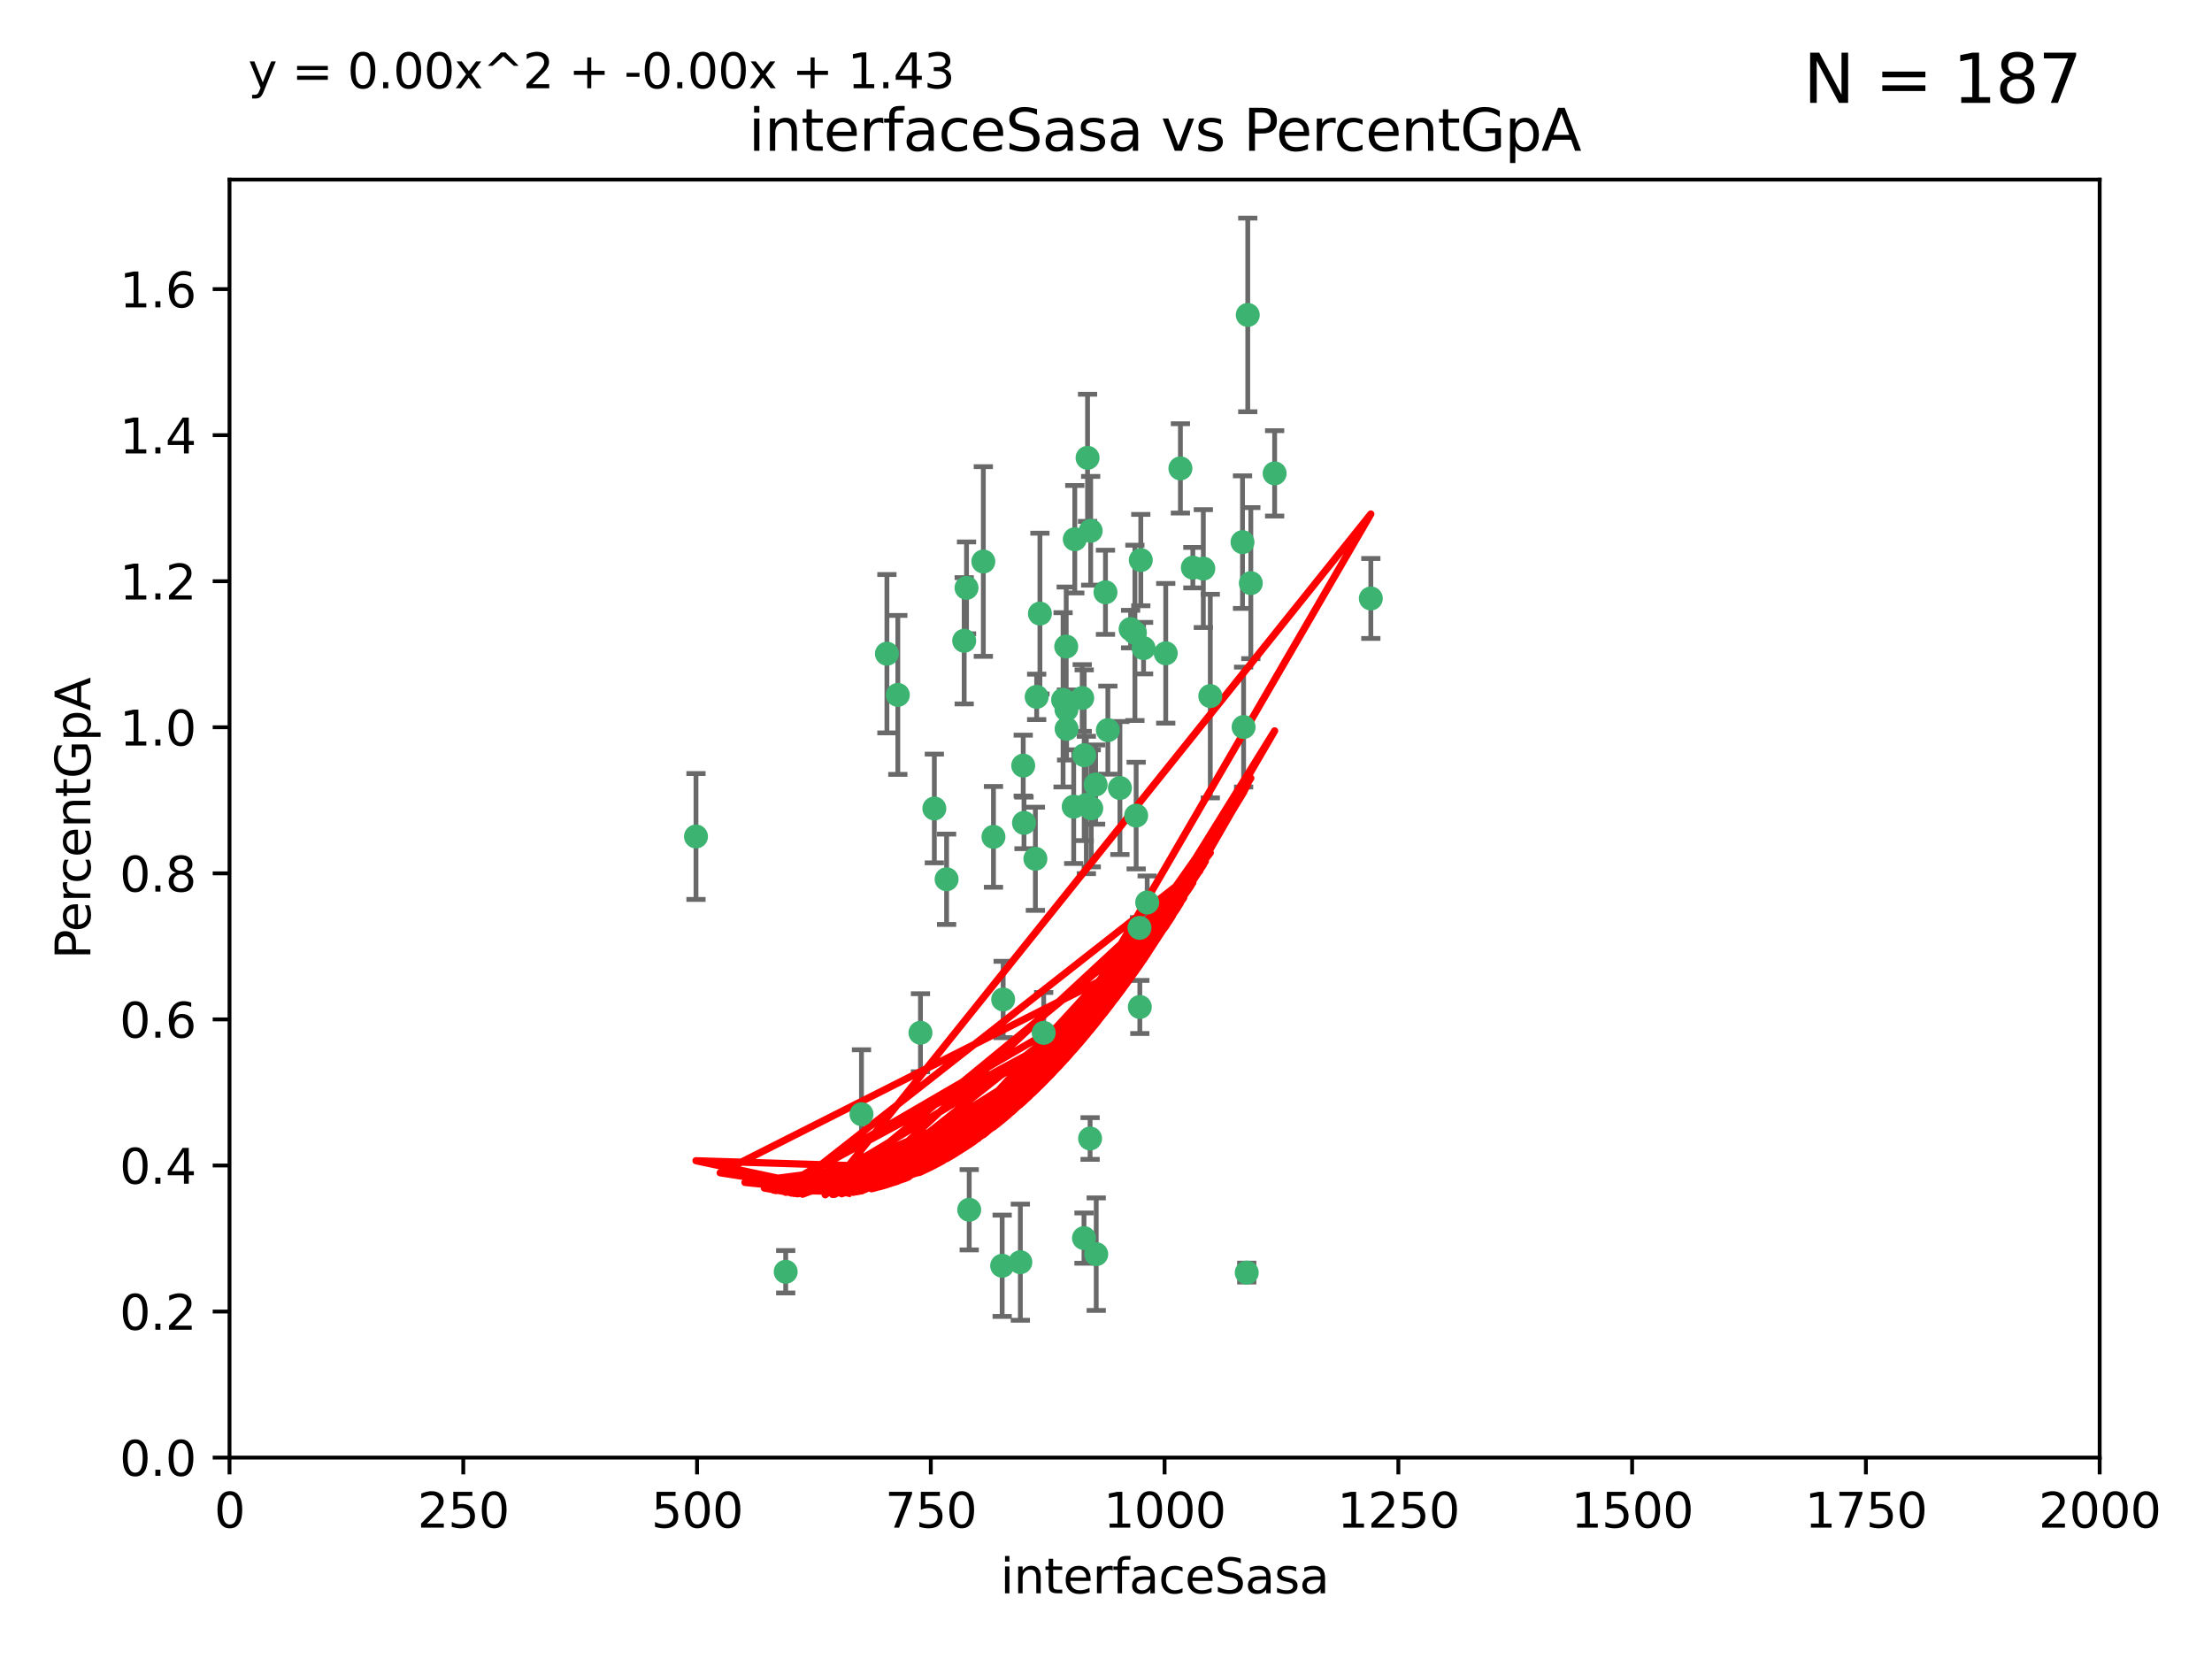 <?xml version="1.0" encoding="utf-8" standalone="no"?>
<!DOCTYPE svg PUBLIC "-//W3C//DTD SVG 1.1//EN"
  "http://www.w3.org/Graphics/SVG/1.1/DTD/svg11.dtd">
<svg xmlns:xlink="http://www.w3.org/1999/xlink" width="460.8pt" height="345.6pt" viewBox="0 0 460.8 345.6" xmlns="http://www.w3.org/2000/svg" version="1.1">
 <defs>
  <style type="text/css">*{stroke-linejoin: round; stroke-linecap: butt}</style>
 </defs>
 <g id="figure_1">
  <g id="patch_1">
   <path d="M 0 345.6 
L 460.8 345.6 
L 460.8 0 
L 0 0 
z
" style="fill: #ffffff"/>
  </g>
  <g id="axes_1">
   <g id="patch_2">
    <path d="M 47.81 303.64 
L 437.4 303.64 
L 437.4 37.411 
L 47.81 37.411 
z
" style="fill: #ffffff"/>
   </g>
   <g id="PathCollection_1">
    <defs>
     <path id="m529d121398" d="M 0 1.118 
C 0.297 1.118 0.581 1 0.791 0.791 
C 1 0.581 1.118 0.297 1.118 0 
C 1.118 -0.297 1 -0.581 0.791 -0.791 
C 0.581 -1 0.297 -1.118 0 -1.118 
C -0.297 -1.118 -0.581 -1 -0.791 -0.791 
C -1 -0.581 -1.118 -0.297 -1.118 0 
C -1.118 0.297 -1 0.581 -0.791 0.791 
C -0.581 1 -0.297 1.118 0 1.118 
z
" style="stroke: #3cb371"/>
    </defs>
    <g clip-path="url(#pfa62ed21c2)">
     <use xlink:href="#m529d121398" x="258.839" y="112.935" style="fill: #3cb371; stroke: #3cb371"/>
     <use xlink:href="#m529d121398" x="235.526" y="131.048" style="fill: #3cb371; stroke: #3cb371"/>
     <use xlink:href="#m529d121398" x="265.53" y="98.611" style="fill: #3cb371; stroke: #3cb371"/>
     <use xlink:href="#m529d121398" x="225.86" y="157.33" style="fill: #3cb371; stroke: #3cb371"/>
     <use xlink:href="#m529d121398" x="259.065" y="151.457" style="fill: #3cb371; stroke: #3cb371"/>
     <use xlink:href="#m529d121398" x="259.932" y="65.606" style="fill: #3cb371; stroke: #3cb371"/>
     <use xlink:href="#m529d121398" x="242.845" y="136.097" style="fill: #3cb371; stroke: #3cb371"/>
     <use xlink:href="#m529d121398" x="216.635" y="127.82" style="fill: #3cb371; stroke: #3cb371"/>
     <use xlink:href="#m529d121398" x="163.676" y="264.927" style="fill: #3cb371; stroke: #3cb371"/>
     <use xlink:href="#m529d121398" x="250.675" y="118.446" style="fill: #3cb371; stroke: #3cb371"/>
     <use xlink:href="#m529d121398" x="233.3" y="164.157" style="fill: #3cb371; stroke: #3cb371"/>
     <use xlink:href="#m529d121398" x="222.161" y="147.818" style="fill: #3cb371; stroke: #3cb371"/>
     <use xlink:href="#m529d121398" x="221.458" y="145.786" style="fill: #3cb371; stroke: #3cb371"/>
     <use xlink:href="#m529d121398" x="238.226" y="135.021" style="fill: #3cb371; stroke: #3cb371"/>
     <use xlink:href="#m529d121398" x="236.422" y="131.834" style="fill: #3cb371; stroke: #3cb371"/>
     <use xlink:href="#m529d121398" x="226.558" y="95.371" style="fill: #3cb371; stroke: #3cb371"/>
     <use xlink:href="#m529d121398" x="223.671" y="168.041" style="fill: #3cb371; stroke: #3cb371"/>
     <use xlink:href="#m529d121398" x="248.492" y="118.255" style="fill: #3cb371; stroke: #3cb371"/>
     <use xlink:href="#m529d121398" x="223.897" y="112.334" style="fill: #3cb371; stroke: #3cb371"/>
     <use xlink:href="#m529d121398" x="225.446" y="145.408" style="fill: #3cb371; stroke: #3cb371"/>
     <use xlink:href="#m529d121398" x="230.29" y="123.385" style="fill: #3cb371; stroke: #3cb371"/>
     <use xlink:href="#m529d121398" x="200.86" y="133.482" style="fill: #3cb371; stroke: #3cb371"/>
     <use xlink:href="#m529d121398" x="217.42" y="215.161" style="fill: #3cb371; stroke: #3cb371"/>
     <use xlink:href="#m529d121398" x="237.649" y="116.673" style="fill: #3cb371; stroke: #3cb371"/>
     <use xlink:href="#m529d121398" x="259.72" y="265.1" style="fill: #3cb371; stroke: #3cb371"/>
     <use xlink:href="#m529d121398" x="213.316" y="171.42" style="fill: #3cb371; stroke: #3cb371"/>
     <use xlink:href="#m529d121398" x="204.848" y="116.973" style="fill: #3cb371; stroke: #3cb371"/>
     <use xlink:href="#m529d121398" x="245.901" y="97.572" style="fill: #3cb371; stroke: #3cb371"/>
     <use xlink:href="#m529d121398" x="285.569" y="124.669" style="fill: #3cb371; stroke: #3cb371"/>
     <use xlink:href="#m529d121398" x="215.957" y="145.171" style="fill: #3cb371; stroke: #3cb371"/>
     <use xlink:href="#m529d121398" x="194.641" y="168.419" style="fill: #3cb371; stroke: #3cb371"/>
     <use xlink:href="#m529d121398" x="191.75" y="215.139" style="fill: #3cb371; stroke: #3cb371"/>
     <use xlink:href="#m529d121398" x="184.761" y="136.178" style="fill: #3cb371; stroke: #3cb371"/>
     <use xlink:href="#m529d121398" x="228.364" y="261.264" style="fill: #3cb371; stroke: #3cb371"/>
     <use xlink:href="#m529d121398" x="213.156" y="159.488" style="fill: #3cb371; stroke: #3cb371"/>
     <use xlink:href="#m529d121398" x="222.113" y="134.689" style="fill: #3cb371; stroke: #3cb371"/>
     <use xlink:href="#m529d121398" x="215.692" y="178.897" style="fill: #3cb371; stroke: #3cb371"/>
     <use xlink:href="#m529d121398" x="228.237" y="163.438" style="fill: #3cb371; stroke: #3cb371"/>
     <use xlink:href="#m529d121398" x="222.194" y="151.836" style="fill: #3cb371; stroke: #3cb371"/>
     <use xlink:href="#m529d121398" x="225.816" y="257.919" style="fill: #3cb371; stroke: #3cb371"/>
     <use xlink:href="#m529d121398" x="212.558" y="262.94" style="fill: #3cb371; stroke: #3cb371"/>
     <use xlink:href="#m529d121398" x="237.381" y="193.29" style="fill: #3cb371; stroke: #3cb371"/>
     <use xlink:href="#m529d121398" x="197.192" y="183.167" style="fill: #3cb371; stroke: #3cb371"/>
     <use xlink:href="#m529d121398" x="227.088" y="237.168" style="fill: #3cb371; stroke: #3cb371"/>
     <use xlink:href="#m529d121398" x="208.978" y="208.206" style="fill: #3cb371; stroke: #3cb371"/>
     <use xlink:href="#m529d121398" x="227.208" y="110.571" style="fill: #3cb371; stroke: #3cb371"/>
     <use xlink:href="#m529d121398" x="260.569" y="121.476" style="fill: #3cb371; stroke: #3cb371"/>
     <use xlink:href="#m529d121398" x="230.787" y="152.103" style="fill: #3cb371; stroke: #3cb371"/>
     <use xlink:href="#m529d121398" x="236.683" y="169.899" style="fill: #3cb371; stroke: #3cb371"/>
     <use xlink:href="#m529d121398" x="206.956" y="174.332" style="fill: #3cb371; stroke: #3cb371"/>
     <use xlink:href="#m529d121398" x="237.447" y="209.769" style="fill: #3cb371; stroke: #3cb371"/>
     <use xlink:href="#m529d121398" x="227.327" y="168.396" style="fill: #3cb371; stroke: #3cb371"/>
     <use xlink:href="#m529d121398" x="238.978" y="188.002" style="fill: #3cb371; stroke: #3cb371"/>
     <use xlink:href="#m529d121398" x="179.464" y="232.101" style="fill: #3cb371; stroke: #3cb371"/>
     <use xlink:href="#m529d121398" x="226.307" y="167.688" style="fill: #3cb371; stroke: #3cb371"/>
     <use xlink:href="#m529d121398" x="201.345" y="122.465" style="fill: #3cb371; stroke: #3cb371"/>
     <use xlink:href="#m529d121398" x="187.034" y="144.762" style="fill: #3cb371; stroke: #3cb371"/>
     <use xlink:href="#m529d121398" x="252.125" y="145.004" style="fill: #3cb371; stroke: #3cb371"/>
     <use xlink:href="#m529d121398" x="208.769" y="263.681" style="fill: #3cb371; stroke: #3cb371"/>
     <use xlink:href="#m529d121398" x="201.905" y="252.015" style="fill: #3cb371; stroke: #3cb371"/>
     <use xlink:href="#m529d121398" x="144.987" y="174.257" style="fill: #3cb371; stroke: #3cb371"/>
    </g>
   </g>
   <g id="matplotlib.axis_1">
    <g id="xtick_1">
     <g id="line2d_1">
      <defs>
       <path id="ma5b84c3a5f" d="M 0 0 
L 0 3.5 
" style="stroke: #000000; stroke-width: 0.8"/>
      </defs>
      <g>
       <use xlink:href="#ma5b84c3a5f" x="47.81" y="303.64" style="stroke: #000000; stroke-width: 0.8"/>
      </g>
     </g>
     <g id="text_1">
      <!-- 0 -->
      <g transform="translate(44.629 318.238)scale(0.1 -0.1)">
       <defs>
        <path id="DejaVuSans-30" d="M 2034 4250 
Q 1547 4250 1301 3770 
Q 1056 3291 1056 2328 
Q 1056 1369 1301 889 
Q 1547 409 2034 409 
Q 2525 409 2770 889 
Q 3016 1369 3016 2328 
Q 3016 3291 2770 3770 
Q 2525 4250 2034 4250 
z
M 2034 4750 
Q 2819 4750 3233 4129 
Q 3647 3509 3647 2328 
Q 3647 1150 3233 529 
Q 2819 -91 2034 -91 
Q 1250 -91 836 529 
Q 422 1150 422 2328 
Q 422 3509 836 4129 
Q 1250 4750 2034 4750 
z
" transform="scale(0.016)"/>
       </defs>
       <use xlink:href="#DejaVuSans-30"/>
      </g>
     </g>
    </g>
    <g id="xtick_2">
     <g id="line2d_2">
      <g>
       <use xlink:href="#ma5b84c3a5f" x="96.509" y="303.64" style="stroke: #000000; stroke-width: 0.8"/>
      </g>
     </g>
     <g id="text_2">
      <!-- 250 -->
      <g transform="translate(86.965 318.238)scale(0.1 -0.1)">
       <defs>
        <path id="DejaVuSans-32" d="M 1228 531 
L 3431 531 
L 3431 0 
L 469 0 
L 469 531 
Q 828 903 1448 1529 
Q 2069 2156 2228 2338 
Q 2531 2678 2651 2914 
Q 2772 3150 2772 3378 
Q 2772 3750 2511 3984 
Q 2250 4219 1831 4219 
Q 1534 4219 1204 4116 
Q 875 4013 500 3803 
L 500 4441 
Q 881 4594 1212 4672 
Q 1544 4750 1819 4750 
Q 2544 4750 2975 4387 
Q 3406 4025 3406 3419 
Q 3406 3131 3298 2873 
Q 3191 2616 2906 2266 
Q 2828 2175 2409 1742 
Q 1991 1309 1228 531 
z
" transform="scale(0.016)"/>
        <path id="DejaVuSans-35" d="M 691 4666 
L 3169 4666 
L 3169 4134 
L 1269 4134 
L 1269 2991 
Q 1406 3038 1543 3061 
Q 1681 3084 1819 3084 
Q 2600 3084 3056 2656 
Q 3513 2228 3513 1497 
Q 3513 744 3044 326 
Q 2575 -91 1722 -91 
Q 1428 -91 1123 -41 
Q 819 9 494 109 
L 494 744 
Q 775 591 1075 516 
Q 1375 441 1709 441 
Q 2250 441 2565 725 
Q 2881 1009 2881 1497 
Q 2881 1984 2565 2268 
Q 2250 2553 1709 2553 
Q 1456 2553 1204 2497 
Q 953 2441 691 2322 
L 691 4666 
z
" transform="scale(0.016)"/>
       </defs>
       <use xlink:href="#DejaVuSans-32"/>
       <use xlink:href="#DejaVuSans-35" x="63.623"/>
       <use xlink:href="#DejaVuSans-30" x="127.246"/>
      </g>
     </g>
    </g>
    <g id="xtick_3">
     <g id="line2d_3">
      <g>
       <use xlink:href="#ma5b84c3a5f" x="145.208" y="303.64" style="stroke: #000000; stroke-width: 0.8"/>
      </g>
     </g>
     <g id="text_3">
      <!-- 500 -->
      <g transform="translate(135.664 318.238)scale(0.1 -0.1)">
       <use xlink:href="#DejaVuSans-35"/>
       <use xlink:href="#DejaVuSans-30" x="63.623"/>
       <use xlink:href="#DejaVuSans-30" x="127.246"/>
      </g>
     </g>
    </g>
    <g id="xtick_4">
     <g id="line2d_4">
      <g>
       <use xlink:href="#ma5b84c3a5f" x="193.906" y="303.64" style="stroke: #000000; stroke-width: 0.8"/>
      </g>
     </g>
     <g id="text_4">
      <!-- 750 -->
      <g transform="translate(184.363 318.238)scale(0.1 -0.1)">
       <defs>
        <path id="DejaVuSans-37" d="M 525 4666 
L 3525 4666 
L 3525 4397 
L 1831 0 
L 1172 0 
L 2766 4134 
L 525 4134 
L 525 4666 
z
" transform="scale(0.016)"/>
       </defs>
       <use xlink:href="#DejaVuSans-37"/>
       <use xlink:href="#DejaVuSans-35" x="63.623"/>
       <use xlink:href="#DejaVuSans-30" x="127.246"/>
      </g>
     </g>
    </g>
    <g id="xtick_5">
     <g id="line2d_5">
      <g>
       <use xlink:href="#ma5b84c3a5f" x="242.605" y="303.64" style="stroke: #000000; stroke-width: 0.8"/>
      </g>
     </g>
     <g id="text_5">
      <!-- 1000 -->
      <g transform="translate(229.88 318.238)scale(0.1 -0.1)">
       <defs>
        <path id="DejaVuSans-31" d="M 794 531 
L 1825 531 
L 1825 4091 
L 703 3866 
L 703 4441 
L 1819 4666 
L 2450 4666 
L 2450 531 
L 3481 531 
L 3481 0 
L 794 0 
L 794 531 
z
" transform="scale(0.016)"/>
       </defs>
       <use xlink:href="#DejaVuSans-31"/>
       <use xlink:href="#DejaVuSans-30" x="63.623"/>
       <use xlink:href="#DejaVuSans-30" x="127.246"/>
       <use xlink:href="#DejaVuSans-30" x="190.869"/>
      </g>
     </g>
    </g>
    <g id="xtick_6">
     <g id="line2d_6">
      <g>
       <use xlink:href="#ma5b84c3a5f" x="291.304" y="303.64" style="stroke: #000000; stroke-width: 0.8"/>
      </g>
     </g>
     <g id="text_6">
      <!-- 1250 -->
      <g transform="translate(278.579 318.238)scale(0.1 -0.1)">
       <use xlink:href="#DejaVuSans-31"/>
       <use xlink:href="#DejaVuSans-32" x="63.623"/>
       <use xlink:href="#DejaVuSans-35" x="127.246"/>
       <use xlink:href="#DejaVuSans-30" x="190.869"/>
      </g>
     </g>
    </g>
    <g id="xtick_7">
     <g id="line2d_7">
      <g>
       <use xlink:href="#ma5b84c3a5f" x="340.002" y="303.64" style="stroke: #000000; stroke-width: 0.8"/>
      </g>
     </g>
     <g id="text_7">
      <!-- 1500 -->
      <g transform="translate(327.277 318.238)scale(0.1 -0.1)">
       <use xlink:href="#DejaVuSans-31"/>
       <use xlink:href="#DejaVuSans-35" x="63.623"/>
       <use xlink:href="#DejaVuSans-30" x="127.246"/>
       <use xlink:href="#DejaVuSans-30" x="190.869"/>
      </g>
     </g>
    </g>
    <g id="xtick_8">
     <g id="line2d_8">
      <g>
       <use xlink:href="#ma5b84c3a5f" x="388.701" y="303.64" style="stroke: #000000; stroke-width: 0.8"/>
      </g>
     </g>
     <g id="text_8">
      <!-- 1750 -->
      <g transform="translate(375.976 318.238)scale(0.1 -0.1)">
       <use xlink:href="#DejaVuSans-31"/>
       <use xlink:href="#DejaVuSans-37" x="63.623"/>
       <use xlink:href="#DejaVuSans-35" x="127.246"/>
       <use xlink:href="#DejaVuSans-30" x="190.869"/>
      </g>
     </g>
    </g>
    <g id="xtick_9">
     <g id="line2d_9">
      <g>
       <use xlink:href="#ma5b84c3a5f" x="437.4" y="303.64" style="stroke: #000000; stroke-width: 0.8"/>
      </g>
     </g>
     <g id="text_9">
      <!-- 2000 -->
      <g transform="translate(424.675 318.238)scale(0.1 -0.1)">
       <use xlink:href="#DejaVuSans-32"/>
       <use xlink:href="#DejaVuSans-30" x="63.623"/>
       <use xlink:href="#DejaVuSans-30" x="127.246"/>
       <use xlink:href="#DejaVuSans-30" x="190.869"/>
      </g>
     </g>
    </g>
    <g id="text_10">
     <!-- interfaceSasa -->
     <g transform="translate(208.398 331.917)scale(0.1 -0.1)">
      <defs>
       <path id="DejaVuSans-69" d="M 603 3500 
L 1178 3500 
L 1178 0 
L 603 0 
L 603 3500 
z
M 603 4863 
L 1178 4863 
L 1178 4134 
L 603 4134 
L 603 4863 
z
" transform="scale(0.016)"/>
       <path id="DejaVuSans-6e" d="M 3513 2113 
L 3513 0 
L 2938 0 
L 2938 2094 
Q 2938 2591 2744 2837 
Q 2550 3084 2163 3084 
Q 1697 3084 1428 2787 
Q 1159 2491 1159 1978 
L 1159 0 
L 581 0 
L 581 3500 
L 1159 3500 
L 1159 2956 
Q 1366 3272 1645 3428 
Q 1925 3584 2291 3584 
Q 2894 3584 3203 3211 
Q 3513 2838 3513 2113 
z
" transform="scale(0.016)"/>
       <path id="DejaVuSans-74" d="M 1172 4494 
L 1172 3500 
L 2356 3500 
L 2356 3053 
L 1172 3053 
L 1172 1153 
Q 1172 725 1289 603 
Q 1406 481 1766 481 
L 2356 481 
L 2356 0 
L 1766 0 
Q 1100 0 847 248 
Q 594 497 594 1153 
L 594 3053 
L 172 3053 
L 172 3500 
L 594 3500 
L 594 4494 
L 1172 4494 
z
" transform="scale(0.016)"/>
       <path id="DejaVuSans-65" d="M 3597 1894 
L 3597 1613 
L 953 1613 
Q 991 1019 1311 708 
Q 1631 397 2203 397 
Q 2534 397 2845 478 
Q 3156 559 3463 722 
L 3463 178 
Q 3153 47 2828 -22 
Q 2503 -91 2169 -91 
Q 1331 -91 842 396 
Q 353 884 353 1716 
Q 353 2575 817 3079 
Q 1281 3584 2069 3584 
Q 2775 3584 3186 3129 
Q 3597 2675 3597 1894 
z
M 3022 2063 
Q 3016 2534 2758 2815 
Q 2500 3097 2075 3097 
Q 1594 3097 1305 2825 
Q 1016 2553 972 2059 
L 3022 2063 
z
" transform="scale(0.016)"/>
       <path id="DejaVuSans-72" d="M 2631 2963 
Q 2534 3019 2420 3045 
Q 2306 3072 2169 3072 
Q 1681 3072 1420 2755 
Q 1159 2438 1159 1844 
L 1159 0 
L 581 0 
L 581 3500 
L 1159 3500 
L 1159 2956 
Q 1341 3275 1631 3429 
Q 1922 3584 2338 3584 
Q 2397 3584 2469 3576 
Q 2541 3569 2628 3553 
L 2631 2963 
z
" transform="scale(0.016)"/>
       <path id="DejaVuSans-66" d="M 2375 4863 
L 2375 4384 
L 1825 4384 
Q 1516 4384 1395 4259 
Q 1275 4134 1275 3809 
L 1275 3500 
L 2222 3500 
L 2222 3053 
L 1275 3053 
L 1275 0 
L 697 0 
L 697 3053 
L 147 3053 
L 147 3500 
L 697 3500 
L 697 3744 
Q 697 4328 969 4595 
Q 1241 4863 1831 4863 
L 2375 4863 
z
" transform="scale(0.016)"/>
       <path id="DejaVuSans-61" d="M 2194 1759 
Q 1497 1759 1228 1600 
Q 959 1441 959 1056 
Q 959 750 1161 570 
Q 1363 391 1709 391 
Q 2188 391 2477 730 
Q 2766 1069 2766 1631 
L 2766 1759 
L 2194 1759 
z
M 3341 1997 
L 3341 0 
L 2766 0 
L 2766 531 
Q 2569 213 2275 61 
Q 1981 -91 1556 -91 
Q 1019 -91 701 211 
Q 384 513 384 1019 
Q 384 1609 779 1909 
Q 1175 2209 1959 2209 
L 2766 2209 
L 2766 2266 
Q 2766 2663 2505 2880 
Q 2244 3097 1772 3097 
Q 1472 3097 1187 3025 
Q 903 2953 641 2809 
L 641 3341 
Q 956 3463 1253 3523 
Q 1550 3584 1831 3584 
Q 2591 3584 2966 3190 
Q 3341 2797 3341 1997 
z
" transform="scale(0.016)"/>
       <path id="DejaVuSans-63" d="M 3122 3366 
L 3122 2828 
Q 2878 2963 2633 3030 
Q 2388 3097 2138 3097 
Q 1578 3097 1268 2742 
Q 959 2388 959 1747 
Q 959 1106 1268 751 
Q 1578 397 2138 397 
Q 2388 397 2633 464 
Q 2878 531 3122 666 
L 3122 134 
Q 2881 22 2623 -34 
Q 2366 -91 2075 -91 
Q 1284 -91 818 406 
Q 353 903 353 1747 
Q 353 2603 823 3093 
Q 1294 3584 2113 3584 
Q 2378 3584 2631 3529 
Q 2884 3475 3122 3366 
z
" transform="scale(0.016)"/>
       <path id="DejaVuSans-53" d="M 3425 4513 
L 3425 3897 
Q 3066 4069 2747 4153 
Q 2428 4238 2131 4238 
Q 1616 4238 1336 4038 
Q 1056 3838 1056 3469 
Q 1056 3159 1242 3001 
Q 1428 2844 1947 2747 
L 2328 2669 
Q 3034 2534 3370 2195 
Q 3706 1856 3706 1288 
Q 3706 609 3251 259 
Q 2797 -91 1919 -91 
Q 1588 -91 1214 -16 
Q 841 59 441 206 
L 441 856 
Q 825 641 1194 531 
Q 1563 422 1919 422 
Q 2459 422 2753 634 
Q 3047 847 3047 1241 
Q 3047 1584 2836 1778 
Q 2625 1972 2144 2069 
L 1759 2144 
Q 1053 2284 737 2584 
Q 422 2884 422 3419 
Q 422 4038 858 4394 
Q 1294 4750 2059 4750 
Q 2388 4750 2728 4690 
Q 3069 4631 3425 4513 
z
" transform="scale(0.016)"/>
       <path id="DejaVuSans-73" d="M 2834 3397 
L 2834 2853 
Q 2591 2978 2328 3040 
Q 2066 3103 1784 3103 
Q 1356 3103 1142 2972 
Q 928 2841 928 2578 
Q 928 2378 1081 2264 
Q 1234 2150 1697 2047 
L 1894 2003 
Q 2506 1872 2764 1633 
Q 3022 1394 3022 966 
Q 3022 478 2636 193 
Q 2250 -91 1575 -91 
Q 1294 -91 989 -36 
Q 684 19 347 128 
L 347 722 
Q 666 556 975 473 
Q 1284 391 1588 391 
Q 1994 391 2212 530 
Q 2431 669 2431 922 
Q 2431 1156 2273 1281 
Q 2116 1406 1581 1522 
L 1381 1569 
Q 847 1681 609 1914 
Q 372 2147 372 2553 
Q 372 3047 722 3315 
Q 1072 3584 1716 3584 
Q 2034 3584 2315 3537 
Q 2597 3491 2834 3397 
z
" transform="scale(0.016)"/>
      </defs>
      <use xlink:href="#DejaVuSans-69"/>
      <use xlink:href="#DejaVuSans-6e" x="27.783"/>
      <use xlink:href="#DejaVuSans-74" x="91.162"/>
      <use xlink:href="#DejaVuSans-65" x="130.371"/>
      <use xlink:href="#DejaVuSans-72" x="191.895"/>
      <use xlink:href="#DejaVuSans-66" x="233.008"/>
      <use xlink:href="#DejaVuSans-61" x="268.213"/>
      <use xlink:href="#DejaVuSans-63" x="329.492"/>
      <use xlink:href="#DejaVuSans-65" x="384.473"/>
      <use xlink:href="#DejaVuSans-53" x="445.996"/>
      <use xlink:href="#DejaVuSans-61" x="509.473"/>
      <use xlink:href="#DejaVuSans-73" x="570.752"/>
      <use xlink:href="#DejaVuSans-61" x="622.852"/>
     </g>
    </g>
   </g>
   <g id="matplotlib.axis_2">
    <g id="ytick_1">
     <g id="line2d_10">
      <defs>
       <path id="m2aeae06dc8" d="M 0 0 
L -3.5 0 
" style="stroke: #000000; stroke-width: 0.8"/>
      </defs>
      <g>
       <use xlink:href="#m2aeae06dc8" x="47.81" y="303.64" style="stroke: #000000; stroke-width: 0.8"/>
      </g>
     </g>
     <g id="text_11">
      <!-- 0.0 -->
      <g transform="translate(24.907 307.439)scale(0.1 -0.1)">
       <defs>
        <path id="DejaVuSans-2e" d="M 684 794 
L 1344 794 
L 1344 0 
L 684 0 
L 684 794 
z
" transform="scale(0.016)"/>
       </defs>
       <use xlink:href="#DejaVuSans-30"/>
       <use xlink:href="#DejaVuSans-2e" x="63.623"/>
       <use xlink:href="#DejaVuSans-30" x="95.41"/>
      </g>
     </g>
    </g>
    <g id="ytick_2">
     <g id="line2d_11">
      <g>
       <use xlink:href="#m2aeae06dc8" x="47.81" y="273.214" style="stroke: #000000; stroke-width: 0.8"/>
      </g>
     </g>
     <g id="text_12">
      <!-- 0.2 -->
      <g transform="translate(24.907 277.013)scale(0.1 -0.1)">
       <use xlink:href="#DejaVuSans-30"/>
       <use xlink:href="#DejaVuSans-2e" x="63.623"/>
       <use xlink:href="#DejaVuSans-32" x="95.41"/>
      </g>
     </g>
    </g>
    <g id="ytick_3">
     <g id="line2d_12">
      <g>
       <use xlink:href="#m2aeae06dc8" x="47.81" y="242.788" style="stroke: #000000; stroke-width: 0.8"/>
      </g>
     </g>
     <g id="text_13">
      <!-- 0.4 -->
      <g transform="translate(24.907 246.587)scale(0.1 -0.1)">
       <defs>
        <path id="DejaVuSans-34" d="M 2419 4116 
L 825 1625 
L 2419 1625 
L 2419 4116 
z
M 2253 4666 
L 3047 4666 
L 3047 1625 
L 3713 1625 
L 3713 1100 
L 3047 1100 
L 3047 0 
L 2419 0 
L 2419 1100 
L 313 1100 
L 313 1709 
L 2253 4666 
z
" transform="scale(0.016)"/>
       </defs>
       <use xlink:href="#DejaVuSans-30"/>
       <use xlink:href="#DejaVuSans-2e" x="63.623"/>
       <use xlink:href="#DejaVuSans-34" x="95.41"/>
      </g>
     </g>
    </g>
    <g id="ytick_4">
     <g id="line2d_13">
      <g>
       <use xlink:href="#m2aeae06dc8" x="47.81" y="212.362" style="stroke: #000000; stroke-width: 0.8"/>
      </g>
     </g>
     <g id="text_14">
      <!-- 0.6 -->
      <g transform="translate(24.907 216.161)scale(0.1 -0.1)">
       <defs>
        <path id="DejaVuSans-36" d="M 2113 2584 
Q 1688 2584 1439 2293 
Q 1191 2003 1191 1497 
Q 1191 994 1439 701 
Q 1688 409 2113 409 
Q 2538 409 2786 701 
Q 3034 994 3034 1497 
Q 3034 2003 2786 2293 
Q 2538 2584 2113 2584 
z
M 3366 4563 
L 3366 3988 
Q 3128 4100 2886 4159 
Q 2644 4219 2406 4219 
Q 1781 4219 1451 3797 
Q 1122 3375 1075 2522 
Q 1259 2794 1537 2939 
Q 1816 3084 2150 3084 
Q 2853 3084 3261 2657 
Q 3669 2231 3669 1497 
Q 3669 778 3244 343 
Q 2819 -91 2113 -91 
Q 1303 -91 875 529 
Q 447 1150 447 2328 
Q 447 3434 972 4092 
Q 1497 4750 2381 4750 
Q 2619 4750 2861 4703 
Q 3103 4656 3366 4563 
z
" transform="scale(0.016)"/>
       </defs>
       <use xlink:href="#DejaVuSans-30"/>
       <use xlink:href="#DejaVuSans-2e" x="63.623"/>
       <use xlink:href="#DejaVuSans-36" x="95.41"/>
      </g>
     </g>
    </g>
    <g id="ytick_5">
     <g id="line2d_14">
      <g>
       <use xlink:href="#m2aeae06dc8" x="47.81" y="181.935" style="stroke: #000000; stroke-width: 0.8"/>
      </g>
     </g>
     <g id="text_15">
      <!-- 0.8 -->
      <g transform="translate(24.907 185.735)scale(0.1 -0.1)">
       <defs>
        <path id="DejaVuSans-38" d="M 2034 2216 
Q 1584 2216 1326 1975 
Q 1069 1734 1069 1313 
Q 1069 891 1326 650 
Q 1584 409 2034 409 
Q 2484 409 2743 651 
Q 3003 894 3003 1313 
Q 3003 1734 2745 1975 
Q 2488 2216 2034 2216 
z
M 1403 2484 
Q 997 2584 770 2862 
Q 544 3141 544 3541 
Q 544 4100 942 4425 
Q 1341 4750 2034 4750 
Q 2731 4750 3128 4425 
Q 3525 4100 3525 3541 
Q 3525 3141 3298 2862 
Q 3072 2584 2669 2484 
Q 3125 2378 3379 2068 
Q 3634 1759 3634 1313 
Q 3634 634 3220 271 
Q 2806 -91 2034 -91 
Q 1263 -91 848 271 
Q 434 634 434 1313 
Q 434 1759 690 2068 
Q 947 2378 1403 2484 
z
M 1172 3481 
Q 1172 3119 1398 2916 
Q 1625 2713 2034 2713 
Q 2441 2713 2670 2916 
Q 2900 3119 2900 3481 
Q 2900 3844 2670 4047 
Q 2441 4250 2034 4250 
Q 1625 4250 1398 4047 
Q 1172 3844 1172 3481 
z
" transform="scale(0.016)"/>
       </defs>
       <use xlink:href="#DejaVuSans-30"/>
       <use xlink:href="#DejaVuSans-2e" x="63.623"/>
       <use xlink:href="#DejaVuSans-38" x="95.41"/>
      </g>
     </g>
    </g>
    <g id="ytick_6">
     <g id="line2d_15">
      <g>
       <use xlink:href="#m2aeae06dc8" x="47.81" y="151.509" style="stroke: #000000; stroke-width: 0.8"/>
      </g>
     </g>
     <g id="text_16">
      <!-- 1.0 -->
      <g transform="translate(24.907 155.308)scale(0.1 -0.1)">
       <use xlink:href="#DejaVuSans-31"/>
       <use xlink:href="#DejaVuSans-2e" x="63.623"/>
       <use xlink:href="#DejaVuSans-30" x="95.41"/>
      </g>
     </g>
    </g>
    <g id="ytick_7">
     <g id="line2d_16">
      <g>
       <use xlink:href="#m2aeae06dc8" x="47.81" y="121.083" style="stroke: #000000; stroke-width: 0.8"/>
      </g>
     </g>
     <g id="text_17">
      <!-- 1.2 -->
      <g transform="translate(24.907 124.882)scale(0.1 -0.1)">
       <use xlink:href="#DejaVuSans-31"/>
       <use xlink:href="#DejaVuSans-2e" x="63.623"/>
       <use xlink:href="#DejaVuSans-32" x="95.41"/>
      </g>
     </g>
    </g>
    <g id="ytick_8">
     <g id="line2d_17">
      <g>
       <use xlink:href="#m2aeae06dc8" x="47.81" y="90.657" style="stroke: #000000; stroke-width: 0.8"/>
      </g>
     </g>
     <g id="text_18">
      <!-- 1.4 -->
      <g transform="translate(24.907 94.456)scale(0.1 -0.1)">
       <use xlink:href="#DejaVuSans-31"/>
       <use xlink:href="#DejaVuSans-2e" x="63.623"/>
       <use xlink:href="#DejaVuSans-34" x="95.41"/>
      </g>
     </g>
    </g>
    <g id="ytick_9">
     <g id="line2d_18">
      <g>
       <use xlink:href="#m2aeae06dc8" x="47.81" y="60.231" style="stroke: #000000; stroke-width: 0.8"/>
      </g>
     </g>
     <g id="text_19">
      <!-- 1.6 -->
      <g transform="translate(24.907 64.03)scale(0.1 -0.1)">
       <use xlink:href="#DejaVuSans-31"/>
       <use xlink:href="#DejaVuSans-2e" x="63.623"/>
       <use xlink:href="#DejaVuSans-36" x="95.41"/>
      </g>
     </g>
    </g>
    <g id="text_20">
     <!-- PercentGpA -->
     <g transform="translate(18.827 199.802)rotate(-90)scale(0.1 -0.1)">
      <defs>
       <path id="DejaVuSans-50" d="M 1259 4147 
L 1259 2394 
L 2053 2394 
Q 2494 2394 2734 2622 
Q 2975 2850 2975 3272 
Q 2975 3691 2734 3919 
Q 2494 4147 2053 4147 
L 1259 4147 
z
M 628 4666 
L 2053 4666 
Q 2838 4666 3239 4311 
Q 3641 3956 3641 3272 
Q 3641 2581 3239 2228 
Q 2838 1875 2053 1875 
L 1259 1875 
L 1259 0 
L 628 0 
L 628 4666 
z
" transform="scale(0.016)"/>
       <path id="DejaVuSans-47" d="M 3809 666 
L 3809 1919 
L 2778 1919 
L 2778 2438 
L 4434 2438 
L 4434 434 
Q 4069 175 3628 42 
Q 3188 -91 2688 -91 
Q 1594 -91 976 548 
Q 359 1188 359 2328 
Q 359 3472 976 4111 
Q 1594 4750 2688 4750 
Q 3144 4750 3555 4637 
Q 3966 4525 4313 4306 
L 4313 3634 
Q 3963 3931 3569 4081 
Q 3175 4231 2741 4231 
Q 1884 4231 1454 3753 
Q 1025 3275 1025 2328 
Q 1025 1384 1454 906 
Q 1884 428 2741 428 
Q 3075 428 3337 486 
Q 3600 544 3809 666 
z
" transform="scale(0.016)"/>
       <path id="DejaVuSans-70" d="M 1159 525 
L 1159 -1331 
L 581 -1331 
L 581 3500 
L 1159 3500 
L 1159 2969 
Q 1341 3281 1617 3432 
Q 1894 3584 2278 3584 
Q 2916 3584 3314 3078 
Q 3713 2572 3713 1747 
Q 3713 922 3314 415 
Q 2916 -91 2278 -91 
Q 1894 -91 1617 61 
Q 1341 213 1159 525 
z
M 3116 1747 
Q 3116 2381 2855 2742 
Q 2594 3103 2138 3103 
Q 1681 3103 1420 2742 
Q 1159 2381 1159 1747 
Q 1159 1113 1420 752 
Q 1681 391 2138 391 
Q 2594 391 2855 752 
Q 3116 1113 3116 1747 
z
" transform="scale(0.016)"/>
       <path id="DejaVuSans-41" d="M 2188 4044 
L 1331 1722 
L 3047 1722 
L 2188 4044 
z
M 1831 4666 
L 2547 4666 
L 4325 0 
L 3669 0 
L 3244 1197 
L 1141 1197 
L 716 0 
L 50 0 
L 1831 4666 
z
" transform="scale(0.016)"/>
      </defs>
      <use xlink:href="#DejaVuSans-50"/>
      <use xlink:href="#DejaVuSans-65" x="56.678"/>
      <use xlink:href="#DejaVuSans-72" x="118.201"/>
      <use xlink:href="#DejaVuSans-63" x="157.064"/>
      <use xlink:href="#DejaVuSans-65" x="212.045"/>
      <use xlink:href="#DejaVuSans-6e" x="273.568"/>
      <use xlink:href="#DejaVuSans-74" x="336.947"/>
      <use xlink:href="#DejaVuSans-47" x="376.156"/>
      <use xlink:href="#DejaVuSans-70" x="453.646"/>
      <use xlink:href="#DejaVuSans-41" x="517.123"/>
     </g>
    </g>
   </g>
   <g id="LineCollection_1">
    <path d="M 258.839 126.742 
L 258.839 99.128 
" clip-path="url(#pfa62ed21c2)" style="fill: none; stroke: #696969"/>
    <path d="M 235.526 134.958 
L 235.526 127.138 
" clip-path="url(#pfa62ed21c2)" style="fill: none; stroke: #696969"/>
    <path d="M 265.53 107.5 
L 265.53 89.723 
" clip-path="url(#pfa62ed21c2)" style="fill: none; stroke: #696969"/>
    <path d="M 225.86 175.107 
L 225.86 139.552 
" clip-path="url(#pfa62ed21c2)" style="fill: none; stroke: #696969"/>
    <path d="M 259.065 163.945 
L 259.065 138.968 
" clip-path="url(#pfa62ed21c2)" style="fill: none; stroke: #696969"/>
    <path d="M 259.932 85.777 
L 259.932 45.434 
" clip-path="url(#pfa62ed21c2)" style="fill: none; stroke: #696969"/>
    <path d="M 242.845 150.645 
L 242.845 121.55 
" clip-path="url(#pfa62ed21c2)" style="fill: none; stroke: #696969"/>
    <path d="M 216.635 144.568 
L 216.635 111.073 
" clip-path="url(#pfa62ed21c2)" style="fill: none; stroke: #696969"/>
    <path d="M 163.676 269.346 
L 163.676 260.509 
" clip-path="url(#pfa62ed21c2)" style="fill: none; stroke: #696969"/>
    <path d="M 250.675 130.722 
L 250.675 106.17 
" clip-path="url(#pfa62ed21c2)" style="fill: none; stroke: #696969"/>
    <path d="M 233.3 178.007 
L 233.3 150.307 
" clip-path="url(#pfa62ed21c2)" style="fill: none; stroke: #696969"/>
    <path d="M 222.161 151.909 
L 222.161 143.727 
" clip-path="url(#pfa62ed21c2)" style="fill: none; stroke: #696969"/>
    <path d="M 221.458 163.937 
L 221.458 127.634 
" clip-path="url(#pfa62ed21c2)" style="fill: none; stroke: #696969"/>
    <path d="M 238.226 140.382 
L 238.226 129.659 
" clip-path="url(#pfa62ed21c2)" style="fill: none; stroke: #696969"/>
    <path d="M 236.422 150.092 
L 236.422 113.575 
" clip-path="url(#pfa62ed21c2)" style="fill: none; stroke: #696969"/>
    <path d="M 226.558 108.615 
L 226.558 82.127 
" clip-path="url(#pfa62ed21c2)" style="fill: none; stroke: #696969"/>
    <path d="M 223.671 179.882 
L 223.671 156.201 
" clip-path="url(#pfa62ed21c2)" style="fill: none; stroke: #696969"/>
    <path d="M 248.492 122.472 
L 248.492 114.039 
" clip-path="url(#pfa62ed21c2)" style="fill: none; stroke: #696969"/>
    <path d="M 223.897 123.529 
L 223.897 101.139 
" clip-path="url(#pfa62ed21c2)" style="fill: none; stroke: #696969"/>
    <path d="M 225.446 152.361 
L 225.446 138.456 
" clip-path="url(#pfa62ed21c2)" style="fill: none; stroke: #696969"/>
    <path d="M 230.29 132.151 
L 230.29 114.62 
" clip-path="url(#pfa62ed21c2)" style="fill: none; stroke: #696969"/>
    <path d="M 200.86 146.637 
L 200.86 120.327 
" clip-path="url(#pfa62ed21c2)" style="fill: none; stroke: #696969"/>
    <path d="M 217.42 223.572 
L 217.42 206.751 
" clip-path="url(#pfa62ed21c2)" style="fill: none; stroke: #696969"/>
    <path d="M 237.649 126.191 
L 237.649 107.154 
" clip-path="url(#pfa62ed21c2)" style="fill: none; stroke: #696969"/>
    <path d="M 259.72 267.073 
L 259.72 263.128 
" clip-path="url(#pfa62ed21c2)" style="fill: none; stroke: #696969"/>
    <path d="M 213.316 176.791 
L 213.316 166.049 
" clip-path="url(#pfa62ed21c2)" style="fill: none; stroke: #696969"/>
    <path d="M 204.848 136.73 
L 204.848 97.216 
" clip-path="url(#pfa62ed21c2)" style="fill: none; stroke: #696969"/>
    <path d="M 245.901 106.878 
L 245.901 88.267 
" clip-path="url(#pfa62ed21c2)" style="fill: none; stroke: #696969"/>
    <path d="M 285.569 132.997 
L 285.569 116.341 
" clip-path="url(#pfa62ed21c2)" style="fill: none; stroke: #696969"/>
    <path d="M 215.957 149.901 
L 215.957 140.441 
" clip-path="url(#pfa62ed21c2)" style="fill: none; stroke: #696969"/>
    <path d="M 194.641 179.743 
L 194.641 157.094 
" clip-path="url(#pfa62ed21c2)" style="fill: none; stroke: #696969"/>
    <path d="M 191.75 223.268 
L 191.75 207.01 
" clip-path="url(#pfa62ed21c2)" style="fill: none; stroke: #696969"/>
    <path d="M 184.761 152.672 
L 184.761 119.684 
" clip-path="url(#pfa62ed21c2)" style="fill: none; stroke: #696969"/>
    <path d="M 228.364 272.983 
L 228.364 249.544 
" clip-path="url(#pfa62ed21c2)" style="fill: none; stroke: #696969"/>
    <path d="M 213.156 165.831 
L 213.156 153.145 
" clip-path="url(#pfa62ed21c2)" style="fill: none; stroke: #696969"/>
    <path d="M 222.113 147.086 
L 222.113 122.292 
" clip-path="url(#pfa62ed21c2)" style="fill: none; stroke: #696969"/>
    <path d="M 215.692 189.642 
L 215.692 168.152 
" clip-path="url(#pfa62ed21c2)" style="fill: none; stroke: #696969"/>
    <path d="M 228.237 171.687 
L 228.237 155.189 
" clip-path="url(#pfa62ed21c2)" style="fill: none; stroke: #696969"/>
    <path d="M 222.194 158.321 
L 222.194 145.352 
" clip-path="url(#pfa62ed21c2)" style="fill: none; stroke: #696969"/>
    <path d="M 225.816 263.155 
L 225.816 252.684 
" clip-path="url(#pfa62ed21c2)" style="fill: none; stroke: #696969"/>
    <path d="M 212.558 275.039 
L 212.558 250.841 
" clip-path="url(#pfa62ed21c2)" style="fill: none; stroke: #696969"/>
    <path d="M 237.381 195.434 
L 237.381 191.146 
" clip-path="url(#pfa62ed21c2)" style="fill: none; stroke: #696969"/>
    <path d="M 197.192 192.579 
L 197.192 173.755 
" clip-path="url(#pfa62ed21c2)" style="fill: none; stroke: #696969"/>
    <path d="M 227.088 241.512 
L 227.088 232.824 
" clip-path="url(#pfa62ed21c2)" style="fill: none; stroke: #696969"/>
    <path d="M 208.978 216.157 
L 208.978 200.256 
" clip-path="url(#pfa62ed21c2)" style="fill: none; stroke: #696969"/>
    <path d="M 227.208 121.897 
L 227.208 99.245 
" clip-path="url(#pfa62ed21c2)" style="fill: none; stroke: #696969"/>
    <path d="M 260.569 137.206 
L 260.569 105.745 
" clip-path="url(#pfa62ed21c2)" style="fill: none; stroke: #696969"/>
    <path d="M 230.787 161.277 
L 230.787 142.929 
" clip-path="url(#pfa62ed21c2)" style="fill: none; stroke: #696969"/>
    <path d="M 236.683 181.006 
L 236.683 158.792 
" clip-path="url(#pfa62ed21c2)" style="fill: none; stroke: #696969"/>
    <path d="M 206.956 184.828 
L 206.956 163.836 
" clip-path="url(#pfa62ed21c2)" style="fill: none; stroke: #696969"/>
    <path d="M 237.447 215.299 
L 237.447 204.239 
" clip-path="url(#pfa62ed21c2)" style="fill: none; stroke: #696969"/>
    <path d="M 227.327 180.585 
L 227.327 156.208 
" clip-path="url(#pfa62ed21c2)" style="fill: none; stroke: #696969"/>
    <path d="M 238.978 193.517 
L 238.978 182.486 
" clip-path="url(#pfa62ed21c2)" style="fill: none; stroke: #696969"/>
    <path d="M 179.464 245.512 
L 179.464 218.691 
" clip-path="url(#pfa62ed21c2)" style="fill: none; stroke: #696969"/>
    <path d="M 226.307 181.997 
L 226.307 153.38 
" clip-path="url(#pfa62ed21c2)" style="fill: none; stroke: #696969"/>
    <path d="M 201.345 132.034 
L 201.345 112.895 
" clip-path="url(#pfa62ed21c2)" style="fill: none; stroke: #696969"/>
    <path d="M 187.034 161.315 
L 187.034 128.209 
" clip-path="url(#pfa62ed21c2)" style="fill: none; stroke: #696969"/>
    <path d="M 252.125 166.212 
L 252.125 123.796 
" clip-path="url(#pfa62ed21c2)" style="fill: none; stroke: #696969"/>
    <path d="M 208.769 274.232 
L 208.769 253.131 
" clip-path="url(#pfa62ed21c2)" style="fill: none; stroke: #696969"/>
    <path d="M 201.905 260.378 
L 201.905 243.652 
" clip-path="url(#pfa62ed21c2)" style="fill: none; stroke: #696969"/>
    <path d="M 144.987 187.369 
L 144.987 161.144 
" clip-path="url(#pfa62ed21c2)" style="fill: none; stroke: #696969"/>
   </g>
   <g id="line2d_19">
    <defs>
     <path id="mf06e855185" d="M 2 0 
L -2 -0 
" style="stroke: #696969"/>
    </defs>
    <g clip-path="url(#pfa62ed21c2)">
     <use xlink:href="#mf06e855185" x="258.839" y="126.742" style="fill: #696969; stroke: #696969"/>
     <use xlink:href="#mf06e855185" x="235.526" y="134.958" style="fill: #696969; stroke: #696969"/>
     <use xlink:href="#mf06e855185" x="265.53" y="107.5" style="fill: #696969; stroke: #696969"/>
     <use xlink:href="#mf06e855185" x="225.86" y="175.107" style="fill: #696969; stroke: #696969"/>
     <use xlink:href="#mf06e855185" x="259.065" y="163.945" style="fill: #696969; stroke: #696969"/>
     <use xlink:href="#mf06e855185" x="259.932" y="85.777" style="fill: #696969; stroke: #696969"/>
     <use xlink:href="#mf06e855185" x="242.845" y="150.645" style="fill: #696969; stroke: #696969"/>
     <use xlink:href="#mf06e855185" x="216.635" y="144.568" style="fill: #696969; stroke: #696969"/>
     <use xlink:href="#mf06e855185" x="163.676" y="269.346" style="fill: #696969; stroke: #696969"/>
     <use xlink:href="#mf06e855185" x="250.675" y="130.722" style="fill: #696969; stroke: #696969"/>
     <use xlink:href="#mf06e855185" x="233.3" y="178.007" style="fill: #696969; stroke: #696969"/>
     <use xlink:href="#mf06e855185" x="222.161" y="151.909" style="fill: #696969; stroke: #696969"/>
     <use xlink:href="#mf06e855185" x="221.458" y="163.937" style="fill: #696969; stroke: #696969"/>
     <use xlink:href="#mf06e855185" x="238.226" y="140.382" style="fill: #696969; stroke: #696969"/>
     <use xlink:href="#mf06e855185" x="236.422" y="150.092" style="fill: #696969; stroke: #696969"/>
     <use xlink:href="#mf06e855185" x="226.558" y="108.615" style="fill: #696969; stroke: #696969"/>
     <use xlink:href="#mf06e855185" x="223.671" y="179.882" style="fill: #696969; stroke: #696969"/>
     <use xlink:href="#mf06e855185" x="248.492" y="122.472" style="fill: #696969; stroke: #696969"/>
     <use xlink:href="#mf06e855185" x="223.897" y="123.529" style="fill: #696969; stroke: #696969"/>
     <use xlink:href="#mf06e855185" x="225.446" y="152.361" style="fill: #696969; stroke: #696969"/>
     <use xlink:href="#mf06e855185" x="230.29" y="132.151" style="fill: #696969; stroke: #696969"/>
     <use xlink:href="#mf06e855185" x="200.86" y="146.637" style="fill: #696969; stroke: #696969"/>
     <use xlink:href="#mf06e855185" x="217.42" y="223.572" style="fill: #696969; stroke: #696969"/>
     <use xlink:href="#mf06e855185" x="237.649" y="126.191" style="fill: #696969; stroke: #696969"/>
     <use xlink:href="#mf06e855185" x="259.72" y="267.073" style="fill: #696969; stroke: #696969"/>
     <use xlink:href="#mf06e855185" x="213.316" y="176.791" style="fill: #696969; stroke: #696969"/>
     <use xlink:href="#mf06e855185" x="204.848" y="136.73" style="fill: #696969; stroke: #696969"/>
     <use xlink:href="#mf06e855185" x="245.901" y="106.878" style="fill: #696969; stroke: #696969"/>
     <use xlink:href="#mf06e855185" x="285.569" y="132.997" style="fill: #696969; stroke: #696969"/>
     <use xlink:href="#mf06e855185" x="215.957" y="149.901" style="fill: #696969; stroke: #696969"/>
     <use xlink:href="#mf06e855185" x="194.641" y="179.743" style="fill: #696969; stroke: #696969"/>
     <use xlink:href="#mf06e855185" x="191.75" y="223.268" style="fill: #696969; stroke: #696969"/>
     <use xlink:href="#mf06e855185" x="184.761" y="152.672" style="fill: #696969; stroke: #696969"/>
     <use xlink:href="#mf06e855185" x="228.364" y="272.983" style="fill: #696969; stroke: #696969"/>
     <use xlink:href="#mf06e855185" x="213.156" y="165.831" style="fill: #696969; stroke: #696969"/>
     <use xlink:href="#mf06e855185" x="222.113" y="147.086" style="fill: #696969; stroke: #696969"/>
     <use xlink:href="#mf06e855185" x="215.692" y="189.642" style="fill: #696969; stroke: #696969"/>
     <use xlink:href="#mf06e855185" x="228.237" y="171.687" style="fill: #696969; stroke: #696969"/>
     <use xlink:href="#mf06e855185" x="222.194" y="158.321" style="fill: #696969; stroke: #696969"/>
     <use xlink:href="#mf06e855185" x="225.816" y="263.155" style="fill: #696969; stroke: #696969"/>
     <use xlink:href="#mf06e855185" x="212.558" y="275.039" style="fill: #696969; stroke: #696969"/>
     <use xlink:href="#mf06e855185" x="237.381" y="195.434" style="fill: #696969; stroke: #696969"/>
     <use xlink:href="#mf06e855185" x="197.192" y="192.579" style="fill: #696969; stroke: #696969"/>
     <use xlink:href="#mf06e855185" x="227.088" y="241.512" style="fill: #696969; stroke: #696969"/>
     <use xlink:href="#mf06e855185" x="208.978" y="216.157" style="fill: #696969; stroke: #696969"/>
     <use xlink:href="#mf06e855185" x="227.208" y="121.897" style="fill: #696969; stroke: #696969"/>
     <use xlink:href="#mf06e855185" x="260.569" y="137.206" style="fill: #696969; stroke: #696969"/>
     <use xlink:href="#mf06e855185" x="230.787" y="161.277" style="fill: #696969; stroke: #696969"/>
     <use xlink:href="#mf06e855185" x="236.683" y="181.006" style="fill: #696969; stroke: #696969"/>
     <use xlink:href="#mf06e855185" x="206.956" y="184.828" style="fill: #696969; stroke: #696969"/>
     <use xlink:href="#mf06e855185" x="237.447" y="215.299" style="fill: #696969; stroke: #696969"/>
     <use xlink:href="#mf06e855185" x="227.327" y="180.585" style="fill: #696969; stroke: #696969"/>
     <use xlink:href="#mf06e855185" x="238.978" y="193.517" style="fill: #696969; stroke: #696969"/>
     <use xlink:href="#mf06e855185" x="179.464" y="245.512" style="fill: #696969; stroke: #696969"/>
     <use xlink:href="#mf06e855185" x="226.307" y="181.997" style="fill: #696969; stroke: #696969"/>
     <use xlink:href="#mf06e855185" x="201.345" y="132.034" style="fill: #696969; stroke: #696969"/>
     <use xlink:href="#mf06e855185" x="187.034" y="161.315" style="fill: #696969; stroke: #696969"/>
     <use xlink:href="#mf06e855185" x="252.125" y="166.212" style="fill: #696969; stroke: #696969"/>
     <use xlink:href="#mf06e855185" x="208.769" y="274.232" style="fill: #696969; stroke: #696969"/>
     <use xlink:href="#mf06e855185" x="201.905" y="260.378" style="fill: #696969; stroke: #696969"/>
     <use xlink:href="#mf06e855185" x="144.987" y="187.369" style="fill: #696969; stroke: #696969"/>
    </g>
   </g>
   <g id="line2d_20">
    <g clip-path="url(#pfa62ed21c2)">
     <use xlink:href="#mf06e855185" x="258.839" y="99.128" style="fill: #696969; stroke: #696969"/>
     <use xlink:href="#mf06e855185" x="235.526" y="127.138" style="fill: #696969; stroke: #696969"/>
     <use xlink:href="#mf06e855185" x="265.53" y="89.723" style="fill: #696969; stroke: #696969"/>
     <use xlink:href="#mf06e855185" x="225.86" y="139.552" style="fill: #696969; stroke: #696969"/>
     <use xlink:href="#mf06e855185" x="259.065" y="138.968" style="fill: #696969; stroke: #696969"/>
     <use xlink:href="#mf06e855185" x="259.932" y="45.434" style="fill: #696969; stroke: #696969"/>
     <use xlink:href="#mf06e855185" x="242.845" y="121.55" style="fill: #696969; stroke: #696969"/>
     <use xlink:href="#mf06e855185" x="216.635" y="111.073" style="fill: #696969; stroke: #696969"/>
     <use xlink:href="#mf06e855185" x="163.676" y="260.509" style="fill: #696969; stroke: #696969"/>
     <use xlink:href="#mf06e855185" x="250.675" y="106.17" style="fill: #696969; stroke: #696969"/>
     <use xlink:href="#mf06e855185" x="233.3" y="150.307" style="fill: #696969; stroke: #696969"/>
     <use xlink:href="#mf06e855185" x="222.161" y="143.727" style="fill: #696969; stroke: #696969"/>
     <use xlink:href="#mf06e855185" x="221.458" y="127.634" style="fill: #696969; stroke: #696969"/>
     <use xlink:href="#mf06e855185" x="238.226" y="129.659" style="fill: #696969; stroke: #696969"/>
     <use xlink:href="#mf06e855185" x="236.422" y="113.575" style="fill: #696969; stroke: #696969"/>
     <use xlink:href="#mf06e855185" x="226.558" y="82.127" style="fill: #696969; stroke: #696969"/>
     <use xlink:href="#mf06e855185" x="223.671" y="156.201" style="fill: #696969; stroke: #696969"/>
     <use xlink:href="#mf06e855185" x="248.492" y="114.039" style="fill: #696969; stroke: #696969"/>
     <use xlink:href="#mf06e855185" x="223.897" y="101.139" style="fill: #696969; stroke: #696969"/>
     <use xlink:href="#mf06e855185" x="225.446" y="138.456" style="fill: #696969; stroke: #696969"/>
     <use xlink:href="#mf06e855185" x="230.29" y="114.62" style="fill: #696969; stroke: #696969"/>
     <use xlink:href="#mf06e855185" x="200.86" y="120.327" style="fill: #696969; stroke: #696969"/>
     <use xlink:href="#mf06e855185" x="217.42" y="206.751" style="fill: #696969; stroke: #696969"/>
     <use xlink:href="#mf06e855185" x="237.649" y="107.154" style="fill: #696969; stroke: #696969"/>
     <use xlink:href="#mf06e855185" x="259.72" y="263.128" style="fill: #696969; stroke: #696969"/>
     <use xlink:href="#mf06e855185" x="213.316" y="166.049" style="fill: #696969; stroke: #696969"/>
     <use xlink:href="#mf06e855185" x="204.848" y="97.216" style="fill: #696969; stroke: #696969"/>
     <use xlink:href="#mf06e855185" x="245.901" y="88.267" style="fill: #696969; stroke: #696969"/>
     <use xlink:href="#mf06e855185" x="285.569" y="116.341" style="fill: #696969; stroke: #696969"/>
     <use xlink:href="#mf06e855185" x="215.957" y="140.441" style="fill: #696969; stroke: #696969"/>
     <use xlink:href="#mf06e855185" x="194.641" y="157.094" style="fill: #696969; stroke: #696969"/>
     <use xlink:href="#mf06e855185" x="191.75" y="207.01" style="fill: #696969; stroke: #696969"/>
     <use xlink:href="#mf06e855185" x="184.761" y="119.684" style="fill: #696969; stroke: #696969"/>
     <use xlink:href="#mf06e855185" x="228.364" y="249.544" style="fill: #696969; stroke: #696969"/>
     <use xlink:href="#mf06e855185" x="213.156" y="153.145" style="fill: #696969; stroke: #696969"/>
     <use xlink:href="#mf06e855185" x="222.113" y="122.292" style="fill: #696969; stroke: #696969"/>
     <use xlink:href="#mf06e855185" x="215.692" y="168.152" style="fill: #696969; stroke: #696969"/>
     <use xlink:href="#mf06e855185" x="228.237" y="155.189" style="fill: #696969; stroke: #696969"/>
     <use xlink:href="#mf06e855185" x="222.194" y="145.352" style="fill: #696969; stroke: #696969"/>
     <use xlink:href="#mf06e855185" x="225.816" y="252.684" style="fill: #696969; stroke: #696969"/>
     <use xlink:href="#mf06e855185" x="212.558" y="250.841" style="fill: #696969; stroke: #696969"/>
     <use xlink:href="#mf06e855185" x="237.381" y="191.146" style="fill: #696969; stroke: #696969"/>
     <use xlink:href="#mf06e855185" x="197.192" y="173.755" style="fill: #696969; stroke: #696969"/>
     <use xlink:href="#mf06e855185" x="227.088" y="232.824" style="fill: #696969; stroke: #696969"/>
     <use xlink:href="#mf06e855185" x="208.978" y="200.256" style="fill: #696969; stroke: #696969"/>
     <use xlink:href="#mf06e855185" x="227.208" y="99.245" style="fill: #696969; stroke: #696969"/>
     <use xlink:href="#mf06e855185" x="260.569" y="105.745" style="fill: #696969; stroke: #696969"/>
     <use xlink:href="#mf06e855185" x="230.787" y="142.929" style="fill: #696969; stroke: #696969"/>
     <use xlink:href="#mf06e855185" x="236.683" y="158.792" style="fill: #696969; stroke: #696969"/>
     <use xlink:href="#mf06e855185" x="206.956" y="163.836" style="fill: #696969; stroke: #696969"/>
     <use xlink:href="#mf06e855185" x="237.447" y="204.239" style="fill: #696969; stroke: #696969"/>
     <use xlink:href="#mf06e855185" x="227.327" y="156.208" style="fill: #696969; stroke: #696969"/>
     <use xlink:href="#mf06e855185" x="238.978" y="182.486" style="fill: #696969; stroke: #696969"/>
     <use xlink:href="#mf06e855185" x="179.464" y="218.691" style="fill: #696969; stroke: #696969"/>
     <use xlink:href="#mf06e855185" x="226.307" y="153.38" style="fill: #696969; stroke: #696969"/>
     <use xlink:href="#mf06e855185" x="201.345" y="112.895" style="fill: #696969; stroke: #696969"/>
     <use xlink:href="#mf06e855185" x="187.034" y="128.209" style="fill: #696969; stroke: #696969"/>
     <use xlink:href="#mf06e855185" x="252.125" y="123.796" style="fill: #696969; stroke: #696969"/>
     <use xlink:href="#mf06e855185" x="208.769" y="253.131" style="fill: #696969; stroke: #696969"/>
     <use xlink:href="#mf06e855185" x="201.905" y="243.652" style="fill: #696969; stroke: #696969"/>
     <use xlink:href="#mf06e855185" x="144.987" y="161.144" style="fill: #696969; stroke: #696969"/>
    </g>
   </g>
   <g id="line2d_21">
    <path d="M 258.839 165.414 
L 235.526 203.75 
L 265.53 152.253 
L 225.86 216.217 
L 259.065 164.986 
L 259.932 163.331 
L 242.845 192.974 
L 216.635 226.243 
L 163.676 248.386 
L 250.675 180.169 
L 233.3 206.8 
L 221.458 221.23 
L 238.226 199.909 
L 245.718 188.429 
L 236.422 202.493 
L 215.891 226.971 
L 226.558 215.385 
L 245.174 189.302 
L 223.671 218.762 
L 248.492 183.872 
L 223.897 218.504 
L 225.446 216.707 
L 230.29 210.753 
L 200.86 239.145 
L 217.42 225.461 
L 225.576 216.554 
L 233.829 206.084 
L 237.649 200.742 
L 259.72 163.737 
L 213.316 229.402 
L 204.848 236.389 
L 245.901 188.133 
L 171.91 248.903 
L 285.569 107.078 
L 215.957 226.907 
L 194.641 242.761 
L 191.75 244.159 
L 243.569 191.845 
L 222.506 220.074 
L 184.761 246.796 
L 211.22 231.275 
L 245.26 189.165 
L 234.782 204.781 
L 228.364 213.181 
L 213.156 229.548 
L 222.113 220.511 
L 215.488 227.361 
L 184.217 246.957 
L 222.75 219.802 
L 215.692 227.164 
L 220.712 222.038 
L 228.237 213.338 
L 209.763 232.521 
L 222.194 220.42 
L 225.816 216.27 
L 251.09 179.453 
L 212.558 230.09 
L 218.819 224.035 
L 230.304 210.736 
L 234.601 205.031 
L 237.381 201.129 
L 197.192 241.378 
L 227.088 214.746 
L 248.092 184.538 
L 208.978 233.174 
L 227.208 214.599 
L 238.37 199.699 
L 227.125 214.701 
L 260.569 162.104 
L 215.817 227.043 
L 244.251 190.772 
L 243.413 192.089 
L 203.738 237.191 
L 246.594 187.007 
L 226.326 215.663 
L 198.716 240.486 
L 222.561 220.013 
L 230.787 210.114 
L 214.405 228.392 
L 192.901 243.624 
L 249.929 181.446 
L 177.658 248.399 
L 224.047 218.333 
L 236.683 202.123 
L 206.956 234.794 
L 221.534 221.147 
L 205.257 236.087 
L 237.447 201.034 
L 177.816 248.375 
L 192.044 244.025 
L 165.965 248.676 
L 207.7 234.208 
L 208.96 233.188 
L 202.602 237.983 
L 227.801 213.876 
L 189.173 245.253 
L 227.327 214.455 
L 228.693 212.772 
L 219.335 223.498 
L 216.746 226.133 
L 207.055 234.716 
L 220.922 221.811 
L 202.329 238.169 
L 232.224 208.235 
L 233.923 205.957 
L 161.629 248.031 
L 230.047 211.064 
L 167.19 248.785 
L 209.328 232.884 
L 238.978 198.811 
L 192.12 243.99 
L 215.088 227.744 
L 219.048 223.797 
L 227.619 214.098 
L 208.029 233.945 
L 193.232 243.465 
L 194.101 243.036 
L 196.479 241.779 
L 181.952 247.559 
L 186.74 246.156 
L 212.449 230.188 
L 179.464 248.094 
L 202.136 238.3 
L 186.504 246.236 
L 161.159 247.937 
L 178.504 248.265 
L 198.042 240.887 
L 213.074 229.623 
L 217.007 225.874 
L 178.87 248.202 
L 199.053 240.282 
L 217.305 225.576 
L 184.57 246.853 
L 209.256 232.944 
L 214.299 228.49 
L 173.84 248.813 
L 226.41 215.563 
L 210.803 231.636 
L 183.193 247.243 
L 207.476 234.386 
L 218.226 224.644 
L 208.411 233.637 
L 221.493 221.191 
L 175.331 248.689 
L 197.502 241.201 
L 217.794 225.084 
L 197.648 241.116 
L 226.307 215.686 
L 173.457 248.837 
L 207.078 234.698 
L 191.894 244.093 
L 201.345 238.828 
L 216.173 226.696 
L 187.034 246.053 
L 183.383 247.191 
L 208.352 233.684 
L 164.868 248.551 
L 207.838 234.098 
L 252.125 177.654 
L 209.973 232.344 
L 225.767 216.328 
L 181.57 247.65 
L 197.97 240.929 
L 208.769 233.345 
L 188.717 245.432 
L 183.389 247.19 
L 195.467 242.329 
L 201.905 238.456 
L 198.301 240.734 
L 155.189 246.328 
L 176.819 248.517 
L 150.025 244.317 
L 238.38 199.685 
L 231.26 209.5 
L 220.387 222.386 
L 191.575 244.238 
L 165.382 248.613 
L 213.195 229.512 
L 197.247 241.347 
L 198.833 240.415 
L 159.231 247.501 
L 166.16 248.695 
L 193.534 243.317 
L 144.987 241.804 
L 176.649 248.539 
L 176.649 248.539 
" clip-path="url(#pfa62ed21c2)" style="fill: none; stroke: #ff0000; stroke-width: 1.5; stroke-linecap: square"/>
   </g>
   <g id="line2d_22">
    <defs>
     <path id="m192ba0c1e2" d="M 0 2 
C 0.53 2 1.039 1.789 1.414 1.414 
C 1.789 1.039 2 0.53 2 0 
C 2 -0.53 1.789 -1.039 1.414 -1.414 
C 1.039 -1.789 0.53 -2 0 -2 
C -0.53 -2 -1.039 -1.789 -1.414 -1.414 
C -1.789 -1.039 -2 -0.53 -2 0 
C -2 0.53 -1.789 1.039 -1.414 1.414 
C -1.039 1.789 -0.53 2 0 2 
z
" style="stroke: #3cb371"/>
    </defs>
    <g clip-path="url(#pfa62ed21c2)">
     <use xlink:href="#m192ba0c1e2" x="258.839" y="112.935" style="fill: #3cb371; stroke: #3cb371"/>
     <use xlink:href="#m192ba0c1e2" x="235.526" y="131.048" style="fill: #3cb371; stroke: #3cb371"/>
     <use xlink:href="#m192ba0c1e2" x="265.53" y="98.611" style="fill: #3cb371; stroke: #3cb371"/>
     <use xlink:href="#m192ba0c1e2" x="225.86" y="157.33" style="fill: #3cb371; stroke: #3cb371"/>
     <use xlink:href="#m192ba0c1e2" x="259.065" y="151.457" style="fill: #3cb371; stroke: #3cb371"/>
     <use xlink:href="#m192ba0c1e2" x="259.932" y="65.606" style="fill: #3cb371; stroke: #3cb371"/>
     <use xlink:href="#m192ba0c1e2" x="242.845" y="136.097" style="fill: #3cb371; stroke: #3cb371"/>
     <use xlink:href="#m192ba0c1e2" x="216.635" y="127.82" style="fill: #3cb371; stroke: #3cb371"/>
     <use xlink:href="#m192ba0c1e2" x="163.676" y="264.927" style="fill: #3cb371; stroke: #3cb371"/>
     <use xlink:href="#m192ba0c1e2" x="250.675" y="118.446" style="fill: #3cb371; stroke: #3cb371"/>
     <use xlink:href="#m192ba0c1e2" x="233.3" y="164.157" style="fill: #3cb371; stroke: #3cb371"/>
     <use xlink:href="#m192ba0c1e2" x="222.161" y="147.818" style="fill: #3cb371; stroke: #3cb371"/>
     <use xlink:href="#m192ba0c1e2" x="221.458" y="145.786" style="fill: #3cb371; stroke: #3cb371"/>
     <use xlink:href="#m192ba0c1e2" x="238.226" y="135.021" style="fill: #3cb371; stroke: #3cb371"/>
     <use xlink:href="#m192ba0c1e2" x="236.422" y="131.834" style="fill: #3cb371; stroke: #3cb371"/>
     <use xlink:href="#m192ba0c1e2" x="226.558" y="95.371" style="fill: #3cb371; stroke: #3cb371"/>
     <use xlink:href="#m192ba0c1e2" x="223.671" y="168.041" style="fill: #3cb371; stroke: #3cb371"/>
     <use xlink:href="#m192ba0c1e2" x="248.492" y="118.255" style="fill: #3cb371; stroke: #3cb371"/>
     <use xlink:href="#m192ba0c1e2" x="223.897" y="112.334" style="fill: #3cb371; stroke: #3cb371"/>
     <use xlink:href="#m192ba0c1e2" x="225.446" y="145.408" style="fill: #3cb371; stroke: #3cb371"/>
     <use xlink:href="#m192ba0c1e2" x="230.29" y="123.385" style="fill: #3cb371; stroke: #3cb371"/>
     <use xlink:href="#m192ba0c1e2" x="200.86" y="133.482" style="fill: #3cb371; stroke: #3cb371"/>
     <use xlink:href="#m192ba0c1e2" x="217.42" y="215.161" style="fill: #3cb371; stroke: #3cb371"/>
     <use xlink:href="#m192ba0c1e2" x="237.649" y="116.673" style="fill: #3cb371; stroke: #3cb371"/>
     <use xlink:href="#m192ba0c1e2" x="259.72" y="265.1" style="fill: #3cb371; stroke: #3cb371"/>
     <use xlink:href="#m192ba0c1e2" x="213.316" y="171.42" style="fill: #3cb371; stroke: #3cb371"/>
     <use xlink:href="#m192ba0c1e2" x="204.848" y="116.973" style="fill: #3cb371; stroke: #3cb371"/>
     <use xlink:href="#m192ba0c1e2" x="245.901" y="97.572" style="fill: #3cb371; stroke: #3cb371"/>
     <use xlink:href="#m192ba0c1e2" x="285.569" y="124.669" style="fill: #3cb371; stroke: #3cb371"/>
     <use xlink:href="#m192ba0c1e2" x="215.957" y="145.171" style="fill: #3cb371; stroke: #3cb371"/>
     <use xlink:href="#m192ba0c1e2" x="194.641" y="168.419" style="fill: #3cb371; stroke: #3cb371"/>
     <use xlink:href="#m192ba0c1e2" x="191.75" y="215.139" style="fill: #3cb371; stroke: #3cb371"/>
     <use xlink:href="#m192ba0c1e2" x="184.761" y="136.178" style="fill: #3cb371; stroke: #3cb371"/>
     <use xlink:href="#m192ba0c1e2" x="228.364" y="261.264" style="fill: #3cb371; stroke: #3cb371"/>
     <use xlink:href="#m192ba0c1e2" x="213.156" y="159.488" style="fill: #3cb371; stroke: #3cb371"/>
     <use xlink:href="#m192ba0c1e2" x="222.113" y="134.689" style="fill: #3cb371; stroke: #3cb371"/>
     <use xlink:href="#m192ba0c1e2" x="215.692" y="178.897" style="fill: #3cb371; stroke: #3cb371"/>
     <use xlink:href="#m192ba0c1e2" x="228.237" y="163.438" style="fill: #3cb371; stroke: #3cb371"/>
     <use xlink:href="#m192ba0c1e2" x="222.194" y="151.836" style="fill: #3cb371; stroke: #3cb371"/>
     <use xlink:href="#m192ba0c1e2" x="225.816" y="257.919" style="fill: #3cb371; stroke: #3cb371"/>
     <use xlink:href="#m192ba0c1e2" x="212.558" y="262.94" style="fill: #3cb371; stroke: #3cb371"/>
     <use xlink:href="#m192ba0c1e2" x="237.381" y="193.29" style="fill: #3cb371; stroke: #3cb371"/>
     <use xlink:href="#m192ba0c1e2" x="197.192" y="183.167" style="fill: #3cb371; stroke: #3cb371"/>
     <use xlink:href="#m192ba0c1e2" x="227.088" y="237.168" style="fill: #3cb371; stroke: #3cb371"/>
     <use xlink:href="#m192ba0c1e2" x="208.978" y="208.206" style="fill: #3cb371; stroke: #3cb371"/>
     <use xlink:href="#m192ba0c1e2" x="227.208" y="110.571" style="fill: #3cb371; stroke: #3cb371"/>
     <use xlink:href="#m192ba0c1e2" x="260.569" y="121.476" style="fill: #3cb371; stroke: #3cb371"/>
     <use xlink:href="#m192ba0c1e2" x="230.787" y="152.103" style="fill: #3cb371; stroke: #3cb371"/>
     <use xlink:href="#m192ba0c1e2" x="236.683" y="169.899" style="fill: #3cb371; stroke: #3cb371"/>
     <use xlink:href="#m192ba0c1e2" x="206.956" y="174.332" style="fill: #3cb371; stroke: #3cb371"/>
     <use xlink:href="#m192ba0c1e2" x="237.447" y="209.769" style="fill: #3cb371; stroke: #3cb371"/>
     <use xlink:href="#m192ba0c1e2" x="227.327" y="168.396" style="fill: #3cb371; stroke: #3cb371"/>
     <use xlink:href="#m192ba0c1e2" x="238.978" y="188.002" style="fill: #3cb371; stroke: #3cb371"/>
     <use xlink:href="#m192ba0c1e2" x="179.464" y="232.101" style="fill: #3cb371; stroke: #3cb371"/>
     <use xlink:href="#m192ba0c1e2" x="226.307" y="167.688" style="fill: #3cb371; stroke: #3cb371"/>
     <use xlink:href="#m192ba0c1e2" x="201.345" y="122.465" style="fill: #3cb371; stroke: #3cb371"/>
     <use xlink:href="#m192ba0c1e2" x="187.034" y="144.762" style="fill: #3cb371; stroke: #3cb371"/>
     <use xlink:href="#m192ba0c1e2" x="252.125" y="145.004" style="fill: #3cb371; stroke: #3cb371"/>
     <use xlink:href="#m192ba0c1e2" x="208.769" y="263.681" style="fill: #3cb371; stroke: #3cb371"/>
     <use xlink:href="#m192ba0c1e2" x="201.905" y="252.015" style="fill: #3cb371; stroke: #3cb371"/>
     <use xlink:href="#m192ba0c1e2" x="144.987" y="174.257" style="fill: #3cb371; stroke: #3cb371"/>
    </g>
   </g>
   <g id="patch_3">
    <path d="M 47.81 303.64 
L 47.81 37.411 
" style="fill: none; stroke: #000000; stroke-width: 0.8; stroke-linejoin: miter; stroke-linecap: square"/>
   </g>
   <g id="patch_4">
    <path d="M 437.4 303.64 
L 437.4 37.411 
" style="fill: none; stroke: #000000; stroke-width: 0.8; stroke-linejoin: miter; stroke-linecap: square"/>
   </g>
   <g id="patch_5">
    <path d="M 47.81 303.64 
L 437.4 303.64 
" style="fill: none; stroke: #000000; stroke-width: 0.8; stroke-linejoin: miter; stroke-linecap: square"/>
   </g>
   <g id="patch_6">
    <path d="M 47.81 37.411 
L 437.4 37.411 
" style="fill: none; stroke: #000000; stroke-width: 0.8; stroke-linejoin: miter; stroke-linecap: square"/>
   </g>
   <g id="text_21">
    <!-- N = 187 -->
    <g transform="translate(375.678 21.426)scale(0.14 -0.14)">
     <defs>
      <path id="DejaVuSans-4e" d="M 628 4666 
L 1478 4666 
L 3547 763 
L 3547 4666 
L 4159 4666 
L 4159 0 
L 3309 0 
L 1241 3903 
L 1241 0 
L 628 0 
L 628 4666 
z
" transform="scale(0.016)"/>
      <path id="DejaVuSans-20" transform="scale(0.016)"/>
      <path id="DejaVuSans-3d" d="M 678 2906 
L 4684 2906 
L 4684 2381 
L 678 2381 
L 678 2906 
z
M 678 1631 
L 4684 1631 
L 4684 1100 
L 678 1100 
L 678 1631 
z
" transform="scale(0.016)"/>
     </defs>
     <use xlink:href="#DejaVuSans-4e"/>
     <use xlink:href="#DejaVuSans-20" x="74.805"/>
     <use xlink:href="#DejaVuSans-3d" x="106.592"/>
     <use xlink:href="#DejaVuSans-20" x="190.381"/>
     <use xlink:href="#DejaVuSans-31" x="222.168"/>
     <use xlink:href="#DejaVuSans-38" x="285.791"/>
     <use xlink:href="#DejaVuSans-37" x="349.414"/>
    </g>
   </g>
   <g id="text_22">
    <!-- y = 0.00x^2 + -0.00x + 1.43 -->
    <g transform="translate(51.706 18.387)scale(0.1 -0.1)">
     <defs>
      <path id="DejaVuSans-79" d="M 2059 -325 
Q 1816 -950 1584 -1140 
Q 1353 -1331 966 -1331 
L 506 -1331 
L 506 -850 
L 844 -850 
Q 1081 -850 1212 -737 
Q 1344 -625 1503 -206 
L 1606 56 
L 191 3500 
L 800 3500 
L 1894 763 
L 2988 3500 
L 3597 3500 
L 2059 -325 
z
" transform="scale(0.016)"/>
      <path id="DejaVuSans-78" d="M 3513 3500 
L 2247 1797 
L 3578 0 
L 2900 0 
L 1881 1375 
L 863 0 
L 184 0 
L 1544 1831 
L 300 3500 
L 978 3500 
L 1906 2253 
L 2834 3500 
L 3513 3500 
z
" transform="scale(0.016)"/>
      <path id="DejaVuSans-5e" d="M 2988 4666 
L 4684 2925 
L 4056 2925 
L 2681 4159 
L 1306 2925 
L 678 2925 
L 2375 4666 
L 2988 4666 
z
" transform="scale(0.016)"/>
      <path id="DejaVuSans-2b" d="M 2944 4013 
L 2944 2272 
L 4684 2272 
L 4684 1741 
L 2944 1741 
L 2944 0 
L 2419 0 
L 2419 1741 
L 678 1741 
L 678 2272 
L 2419 2272 
L 2419 4013 
L 2944 4013 
z
" transform="scale(0.016)"/>
      <path id="DejaVuSans-2d" d="M 313 2009 
L 1997 2009 
L 1997 1497 
L 313 1497 
L 313 2009 
z
" transform="scale(0.016)"/>
      <path id="DejaVuSans-33" d="M 2597 2516 
Q 3050 2419 3304 2112 
Q 3559 1806 3559 1356 
Q 3559 666 3084 287 
Q 2609 -91 1734 -91 
Q 1441 -91 1130 -33 
Q 819 25 488 141 
L 488 750 
Q 750 597 1062 519 
Q 1375 441 1716 441 
Q 2309 441 2620 675 
Q 2931 909 2931 1356 
Q 2931 1769 2642 2001 
Q 2353 2234 1838 2234 
L 1294 2234 
L 1294 2753 
L 1863 2753 
Q 2328 2753 2575 2939 
Q 2822 3125 2822 3475 
Q 2822 3834 2567 4026 
Q 2313 4219 1838 4219 
Q 1578 4219 1281 4162 
Q 984 4106 628 3988 
L 628 4550 
Q 988 4650 1302 4700 
Q 1616 4750 1894 4750 
Q 2613 4750 3031 4423 
Q 3450 4097 3450 3541 
Q 3450 3153 3228 2886 
Q 3006 2619 2597 2516 
z
" transform="scale(0.016)"/>
     </defs>
     <use xlink:href="#DejaVuSans-79"/>
     <use xlink:href="#DejaVuSans-20" x="59.18"/>
     <use xlink:href="#DejaVuSans-3d" x="90.967"/>
     <use xlink:href="#DejaVuSans-20" x="174.756"/>
     <use xlink:href="#DejaVuSans-30" x="206.543"/>
     <use xlink:href="#DejaVuSans-2e" x="270.166"/>
     <use xlink:href="#DejaVuSans-30" x="301.953"/>
     <use xlink:href="#DejaVuSans-30" x="365.576"/>
     <use xlink:href="#DejaVuSans-78" x="429.199"/>
     <use xlink:href="#DejaVuSans-5e" x="488.379"/>
     <use xlink:href="#DejaVuSans-32" x="572.168"/>
     <use xlink:href="#DejaVuSans-20" x="635.791"/>
     <use xlink:href="#DejaVuSans-2b" x="667.578"/>
     <use xlink:href="#DejaVuSans-20" x="751.367"/>
     <use xlink:href="#DejaVuSans-2d" x="783.154"/>
     <use xlink:href="#DejaVuSans-30" x="819.238"/>
     <use xlink:href="#DejaVuSans-2e" x="882.861"/>
     <use xlink:href="#DejaVuSans-30" x="914.648"/>
     <use xlink:href="#DejaVuSans-30" x="978.271"/>
     <use xlink:href="#DejaVuSans-78" x="1041.895"/>
     <use xlink:href="#DejaVuSans-20" x="1101.074"/>
     <use xlink:href="#DejaVuSans-2b" x="1132.861"/>
     <use xlink:href="#DejaVuSans-20" x="1216.65"/>
     <use xlink:href="#DejaVuSans-31" x="1248.438"/>
     <use xlink:href="#DejaVuSans-2e" x="1312.061"/>
     <use xlink:href="#DejaVuSans-34" x="1343.848"/>
     <use xlink:href="#DejaVuSans-33" x="1407.471"/>
    </g>
   </g>
   <g id="text_23">
    <!-- interfaceSasa vs PercentGpA -->
    <g transform="translate(155.934 31.411)scale(0.12 -0.12)">
     <defs>
      <path id="DejaVuSans-76" d="M 191 3500 
L 800 3500 
L 1894 563 
L 2988 3500 
L 3597 3500 
L 2284 0 
L 1503 0 
L 191 3500 
z
" transform="scale(0.016)"/>
     </defs>
     <use xlink:href="#DejaVuSans-69"/>
     <use xlink:href="#DejaVuSans-6e" x="27.783"/>
     <use xlink:href="#DejaVuSans-74" x="91.162"/>
     <use xlink:href="#DejaVuSans-65" x="130.371"/>
     <use xlink:href="#DejaVuSans-72" x="191.895"/>
     <use xlink:href="#DejaVuSans-66" x="233.008"/>
     <use xlink:href="#DejaVuSans-61" x="268.213"/>
     <use xlink:href="#DejaVuSans-63" x="329.492"/>
     <use xlink:href="#DejaVuSans-65" x="384.473"/>
     <use xlink:href="#DejaVuSans-53" x="445.996"/>
     <use xlink:href="#DejaVuSans-61" x="509.473"/>
     <use xlink:href="#DejaVuSans-73" x="570.752"/>
     <use xlink:href="#DejaVuSans-61" x="622.852"/>
     <use xlink:href="#DejaVuSans-20" x="684.131"/>
     <use xlink:href="#DejaVuSans-76" x="715.918"/>
     <use xlink:href="#DejaVuSans-73" x="775.098"/>
     <use xlink:href="#DejaVuSans-20" x="827.197"/>
     <use xlink:href="#DejaVuSans-50" x="858.984"/>
     <use xlink:href="#DejaVuSans-65" x="915.662"/>
     <use xlink:href="#DejaVuSans-72" x="977.186"/>
     <use xlink:href="#DejaVuSans-63" x="1016.049"/>
     <use xlink:href="#DejaVuSans-65" x="1071.029"/>
     <use xlink:href="#DejaVuSans-6e" x="1132.553"/>
     <use xlink:href="#DejaVuSans-74" x="1195.932"/>
     <use xlink:href="#DejaVuSans-47" x="1235.141"/>
     <use xlink:href="#DejaVuSans-70" x="1312.631"/>
     <use xlink:href="#DejaVuSans-41" x="1376.107"/>
    </g>
   </g>
  </g>
 </g>
 <defs>
  <clipPath id="pfa62ed21c2">
   <rect x="47.81" y="37.411" width="389.59" height="266.229"/>
  </clipPath>
 </defs>
</svg>
